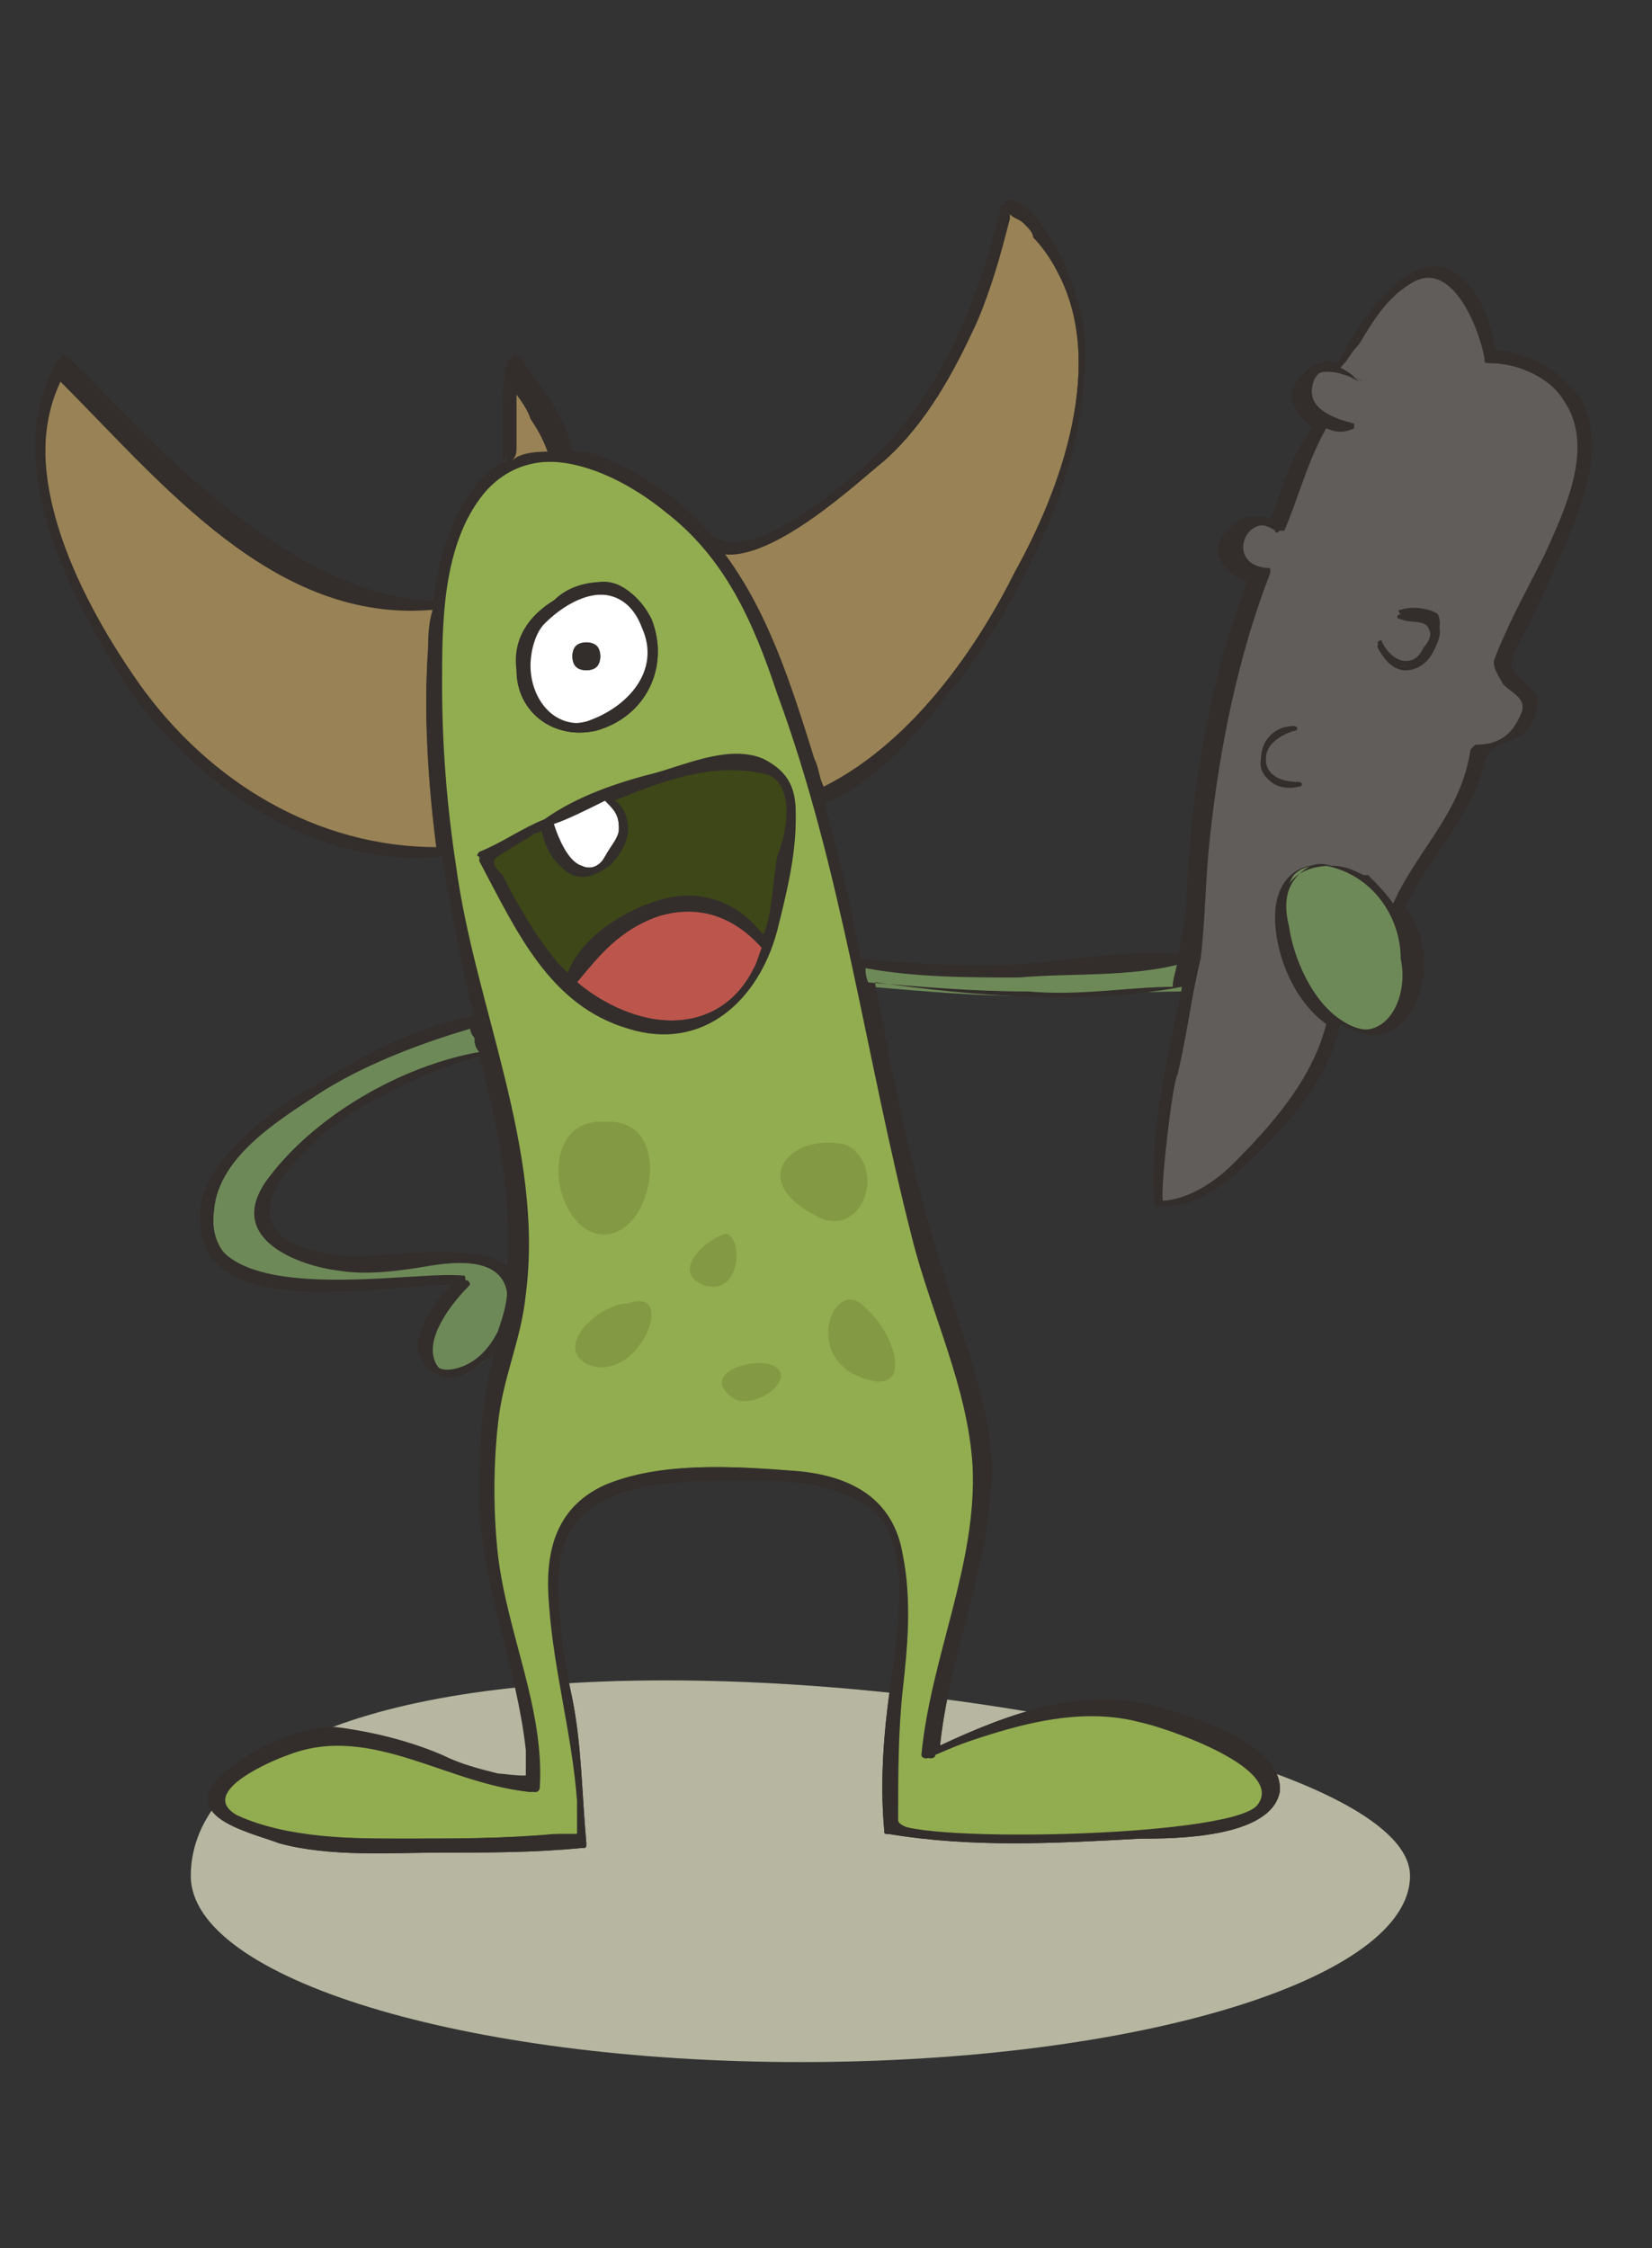 <?xml version="1.0" encoding="utf-8"?>
<!-- Generator: Adobe Illustrator 20.1.0, SVG Export Plug-In . SVG Version: 6.00 Build 0)  -->
<svg version="1.1" id="Layer_1" xmlns="http://www.w3.org/2000/svg" xmlns:xlink="http://www.w3.org/1999/xlink" x="0px" y="0px"
	 viewBox="0 0 35.5 48.3" style="enable-background:new 0 0 35.5 48.3;" xml:space="preserve">
<rect x="0" y="0" width="35.5" height="48.3" fill="#333333" stroke="none"/>
<style type="text/css">
	.st0{fill:#B7B7A1;}
	.st1{fill:#332E2B;}
	.st2{fill:#BC564D;}
	.st3{fill:#998255;}
	.st4{fill:#6E8958;}
	.st5{fill:#FFFFFF;}
	.st6{fill:#92AD50;}
	.st7{fill:#605D5A;}
	.st8{fill:#3E4718;}
	.st9{fill:#849944;}
</style>
<g>
	<path class="st0" d="M30.3,40.3c0,2.2-5.8,4-13.1,4c-7.2,0-13.1-1.8-13.1-4c0-2.2,3-4.2,10.2-4.2C21.5,36.1,30.3,38.1,30.3,40.3z"
		/>
	<g>
		<g>
			<path class="st1" d="M33.5,11.8c0.4-1,0.9-2.1,0.4-3.2c-0.3-0.7-1.1-1-1.8-1.1c0,0,0,0,0,0c0-0.1,0-0.2,0-0.2
				c-0.1-0.4-0.2-0.7-0.4-1c-1.1-1.6-2.4,0.5-2.9,1.5c-0.1,0-0.3-0.1-0.4,0c-0.2,0-0.4,0.2-0.5,0.4c-0.1,0.2,0,0.5,0.2,0.7
				c0.1,0.1,0.1,0.1,0.2,0.2c-0.4,0.5-0.6,1.1-0.8,1.7c-0.2,0.5-0.1,0.3-0.5,0.3c-0.1,0-0.3,0-0.4,0.1c-0.6,0.4-0.3,1,0.3,1.2
				c-0.8,2.1-1.2,4.4-1.3,6.7c0,0.5-0.1,0.9-0.2,1.4c-1.1-0.1-2.2,0.1-3.3,0.2c-1.2,0.1-2.4,0-3.6-0.1c-0.2-1.1-0.5-2.3-0.8-3.4
				c1.1-0.4,1.9-1.3,2.6-2.2c1-1.2,1.7-2.5,2.3-3.9c0.5-1.3,0.8-2.7,0.7-4c-0.1-0.6-0.3-1.2-0.6-1.8c-0.2-0.3-0.6-1-1-1
				c-0.1,0-0.1,0-0.1,0.1c-0.5,2-1.3,4-2.8,5.4c-0.5,0.5-2.7,2.4-3.5,1.7c-0.6-0.7-1.4-1.3-2.4-1.7c-0.2-0.1-0.4-0.1-0.6-0.1
				c-0.1-0.7-0.7-1.4-1.1-2c-0.1-0.1-0.2-0.1-0.2,0c-0.1,0.3-0.1,0.7-0.1,1c0,0.2,0,0.5,0,0.7c0,0.1,0,0.3,0,0.5
				c-0.3,0.1-0.5,0.3-0.7,0.6c-0.5,0.7-0.7,1.6-0.8,2.4c-1.8,0-3.6-1.2-4.9-2.3c-1.1-0.9-2-1.9-3-2.9c-0.1-0.1-0.2-0.1-0.2,0
				c-1.2,2.2,0.3,5,1.5,6.9c1.4,2.1,4.1,4,6.8,3.7c0.2,1.2,0.4,2.3,0.7,3.5c-1.2,0.2-2.4,0.8-3.5,1.5c-0.9,0.5-2.3,1.5-2.4,2.6
				c-0.2,2.5,3.9,1.6,5.4,1.6c-0.4,0.4-0.8,1-0.7,1.5c0.1,0.3,0.4,0.5,0.7,0.5c0.3,0,0.6-0.3,0.9-0.5c0,0.2-0.1,0.4-0.1,0.5
				c-0.2,0.9-0.2,1.9-0.2,2.8c0.1,1.8,0.8,3.4,1,5.2c0,0.2,0,0.4,0,0.6c0,0.1-0.6,0-0.7,0c-0.4-0.1-0.8-0.2-1.2-0.4
				c-0.7-0.3-1.5-0.5-2.3-0.6c-0.8,0-1.9,0.5-2.5,1.1C4,39.1,5.5,39.4,6,39.6c1.1,0.3,2.4,0.2,3.5,0.2c1,0,2,0,3-0.1
				c0.1,0,0.1,0,0.1-0.1c-0.1-1.1-0.1-2.1-0.3-3.1C12.1,35.6,12,34.8,12,34c0-1.1,0.5-1.7,1.6-2c0.8-0.2,1.7-0.2,2.6-0.2
				c0.9,0,1.8,0.1,2.5,0.6c0.9,0.7,0.6,2.4,0.5,3.4C19,37,18.9,38.2,19,39.3c0,0.1,0,0.1,0.1,0.1c1.8,0.3,3.6,0.2,5.4,0.1
				c0.7,0,2.8,0,3-1c0.1-1-1.8-1.6-2.5-1.8c-1.7-0.5-3.3,0.1-4.8,0.8c0.2-1.9,1-3.7,1.1-5.6c0.1-1.6-0.6-3-1-4.5
				c-0.7-2.1-1.1-4.2-1.5-6.3c2.1,0.3,4.5,0.5,6.6,0.1c-0.3,1.5-0.7,3.1-0.6,4.6c0,0.1,0,0.1,0.1,0.1c0.9,0.1,1.7-0.7,2.3-1.3
				c0.7-0.7,1.4-1.6,1.6-2.6c0,0,0,0,0,0c0.1,0,0.1,0.1,0.2,0.1c1,0.5,1.6-0.5,1.6-1.4c0-0.4-0.1-0.8-0.4-1.2
				c0.5-1.1,1.4-1.9,1.7-3.1c0.1-0.5,0.6-0.4,0.9-0.7c0.2-0.2,0.3-0.6,0.2-0.8c-0.1-0.1-0.3-0.3-0.4-0.4c-0.3-0.3,0.1-0.7,0.2-1
				C33.1,13,33.3,12.4,33.5,11.8z M11,27.2c0,0.1,0,0.1,0,0.2c0-0.1-0.1-0.1-0.1-0.2c-0.4-0.3-1-0.3-1.5-0.3c-0.9,0-1.7,0.2-2.5,0
				c-0.5-0.1-1.1-0.3-1.1-0.9c0-0.6,0.7-1.2,1.1-1.6c1-0.8,2.2-1.5,3.5-1.8C10.7,24.2,11,25.7,11,27.2z"/>
			<path class="st2" d="M14.1,19.7c-0.8,0.3-1.2,0.8-1.7,1.4c1.2,1,3,1.3,3.8-0.3c0.1-0.1,0.1-0.3,0.2-0.4
				C15.8,19.7,15,19.4,14.1,19.7z"/>
			<path class="st3" d="M9.2,14c0-0.3,0-0.6,0.1-0.9c-3.4,0.3-5.8-2.7-8-4.9c-1,2.1,0.5,4.9,1.7,6.6c1.5,2.1,3.8,3.5,6.4,3.6
				C9.2,16.9,9.1,15.4,9.2,14z"/>
			<path class="st4" d="M10.9,27.8c-0.1-0.8-1.1-0.7-1.7-0.6c-0.6,0.1-1.3,0.2-1.9,0.1c-0.9-0.1-2.4-0.7-1.6-1.8
				c1-1.4,2.9-2.5,4.6-2.8c0-0.1,0-0.2-0.1-0.3c0-0.1,0-0.2-0.1-0.3C9.1,22.4,8,22.8,7,23.4C6.1,24,4.7,24.8,4.6,26
				c-0.3,2.3,4.1,1.4,5.4,1.5c0.1,0,0.1,0.1,0.1,0.1c-0.3,0.3-0.8,0.9-0.8,1.4c0,0.4,0.3,0.6,0.6,0.5c0.4-0.1,0.7-0.4,1-0.8
				C10.8,28.4,10.9,28.1,10.9,27.8z"/>
			<path class="st5" d="M12.5,18.6c0.2,0.1,0.4,0,0.5-0.2c0.1-0.2,0.3-0.4,0.3-0.6c0-0.3-0.1-0.4-0.3-0.6c-0.4,0.2-0.8,0.4-1.1,0.5
				C12,18,12.1,18.5,12.5,18.6z"/>
			<path class="st5" d="M12.7,15.5c0.9-0.2,1.5-1.1,1.2-2c-0.5-1.1-1.5-0.8-2.2-0.1c-0.2,0.2-0.3,0.6-0.3,0.9
				C11.4,15,11.9,15.7,12.7,15.5z M12.6,13.8c0.2,0,0.3,0.1,0.3,0.3c0,0.2-0.1,0.3-0.3,0.3c-0.2,0-0.3-0.1-0.3-0.3
				C12.3,13.9,12.4,13.8,12.6,13.8z"/>
			<path class="st3" d="M12,9.7c-0.2-0.3-0.3-0.5-0.4-0.8c-0.2-0.3-0.3-0.5-0.5-0.8c0,0.3,0,0.6,0,0.9c0,0.2,0,0.4,0,0.6
				c0,0.1,0,0.2-0.1,0.3C11.2,9.7,11.6,9.7,12,9.7z"/>
			<path class="st3" d="M17.7,17c1.8-0.9,3.2-2.9,4.1-4.6c1-1.9,2-4.6,0.9-6.6c-0.1-0.2-0.3-0.5-0.5-0.7C22.2,5,22.1,4.9,22,4.8
				c-0.1-0.1-0.2-0.1-0.3-0.2c0,0,0,0.1,0,0.1c-0.2,0.8-0.4,1.5-0.7,2.2c-0.5,1.1-1.1,2.2-2,3c-0.5,0.4-2.4,2.2-3.5,2
				c1,1.3,1.5,2.9,2,4.5C17.6,16.6,17.6,16.8,17.7,17z"/>
			<path class="st6" d="M14.3,11c-1.1-0.9-2.9-1.7-4-0.4c-0.9,1.1-0.9,2.7-0.9,4.1c0,1.3,0.1,2.6,0.3,3.9c0.4,3,1.9,6.1,1.5,9.2
				c-0.1,0.9-0.5,1.8-0.6,2.8c-0.1,0.9-0.1,1.9,0,2.8c0.2,1.7,1.1,3.3,0.9,5c0,0.1-0.1,0.1-0.1,0.1C9.6,38.3,8,37,6.1,37.7
				c-0.3,0.1-2,0.9-1.1,1.3c1,0.5,2.4,0.5,3.6,0.5c1.1,0,2.2,0,3.3-0.1c0.2,0,0.3,0,0.5,0c0-0.2,0-0.5,0-0.7
				c-0.1-1.4-0.5-2.8-0.6-4.2c-0.1-1.1,0.1-2.1,1.2-2.6c1.2-0.5,2.7-0.4,4-0.3c1.1,0.1,2.1,0.6,2.3,1.8c0.2,0.9,0.1,1.9,0,2.9
				c-0.1,0.9-0.1,1.9-0.1,2.8c0,0.5,7.1,0.4,7.8-0.3c0.7-0.8-2-1.7-2.5-1.8c-1.5-0.4-3.1,0.2-4.5,0.7c0,0.1-0.2,0.1-0.2,0
				c0.2-2.1,1.2-4.1,1.1-6.2c-0.1-1.7-0.9-3.3-1.3-4.9c-1-3.9-1.5-7.9-2.9-11.7C16.2,13.4,15.6,12,14.3,11z M11.9,12.9
				c0.3-0.2,0.7-0.4,1.1-0.4c0.4,0,0.8,0.4,1,0.8c0.4,1-0.1,2.1-1.2,2.4c-0.9,0.2-1.7-0.4-1.7-1.3C11.1,13.7,11.4,13.2,11.9,12.9z
				 M17.1,17.6c0,0.8-0.2,1.6-0.4,2.4c-0.4,1.5-1.6,2.6-3.2,2.1c-1.7-0.5-2.4-2.1-3.2-3.6c0-0.1,0-0.1,0-0.1
				c0.4-0.3,0.9-0.5,1.4-0.7c0.7-0.5,1.6-0.8,2.4-1c0.6-0.2,1.6-0.5,2.3-0.3C17,16.6,17.1,17,17.1,17.6z"/>
			<path class="st4" d="M25.4,20.7c-1.1,0.3-2.4,0.2-3.5,0.3c-1.1,0-2.2,0-3.3-0.2c0,0.1,0,0.2,0.1,0.4c1.2,0.1,2.3,0.2,3.5,0.2
				c1.1,0,2.2-0.1,3.2-0.1C25.4,21,25.4,20.9,25.4,20.7z"/>
			<path class="st4" d="M28.5,18.6c-0.3,0-0.5,0-0.7,0.2c-0.2,0.3-0.2,0.7-0.2,1.1c0.1,0.7,0.5,1.6,1.1,2c1,0.7,1.6-0.4,1.4-1.3
				C30.1,19.7,29.5,18.8,28.5,18.6z"/>
			<path class="st7" d="M32,7.8C31.9,7.8,31.9,7.8,32,7.8c-0.2-0.8-0.8-2.3-1.7-1.7c-0.5,0.3-0.8,0.8-1.1,1.3
				C29,7.6,29,7.7,28.8,7.9C29,8,29.1,8.1,29.2,8.2c0,0,0,0.1,0,0c-0.3-0.2-1-0.4-1.1,0.1C28,8.9,28.6,9.1,29,9.1c0,0,0,0.1,0,0.1
				c-0.2,0-0.4,0-0.6,0c0,0,0,0,0,0c-0.4,0.7-0.6,1.5-0.9,2.2c0,0-0.1,0.1-0.1,0c-0.7-0.5-1.2,0.7-0.3,0.8c0.1,0,0.1,0.1,0.1,0.1
				c-0.7,1.8-1.1,3.7-1.3,5.7c-0.1,0.9-0.1,1.7-0.2,2.6c-0.1,0.8-0.3,1.7-0.5,2.5c0,0.2-0.4,2.8-0.3,2.7c0.6,0,1.2-0.4,1.6-0.8
				c0.8-0.8,1.7-1.8,2-3c0,0,0,0,0,0c-0.7-0.5-1.1-1.5-1.1-2.3c0-0.8,0.5-1.2,1.1-1.1c0,0,0,0,0,0c0.2,0,0.5,0,0.7,0.2
				c0,0,0.1,0,0.1,0c0,0,0,0,0,0c0.3,0.2,0.5,0.4,0.6,0.7c0.5-1.2,1.5-2,1.7-3.4c0,0,0.1-0.1,0.1-0.1c0.5,0,0.8-0.2,1-0.7
				c0.1-0.3-0.2-0.4-0.4-0.6c-0.1-0.2-0.2-0.3-0.2-0.5c0.3-0.8,0.7-1.5,1.1-2.3c0.4-0.9,1.1-2.3,0.4-3.3C33.3,8.1,32.6,7.8,32,7.8z
				 M27.9,16.9c-0.4,0.1-0.9-0.2-0.8-0.6c0-0.4,0.3-0.7,0.7-0.7c0.1,0,0.1,0.1,0,0.1c-0.3,0-0.6,0.3-0.6,0.6c0,0.4,0.3,0.5,0.7,0.5
				C28,16.8,28,16.9,27.9,16.9z M30.8,14c-0.1,0.2-0.3,0.4-0.6,0.4c-0.3,0-0.5-0.3-0.6-0.5c0-0.1,0.1-0.1,0.1,0
				c0.1,0.2,0.3,0.5,0.5,0.4c0.2,0,0.3-0.2,0.4-0.3c0.1-0.1,0.2-0.3,0.1-0.5c-0.1-0.2-0.4-0.1-0.6-0.2c-0.1,0-0.1-0.1,0-0.1
				c0.2-0.1,0.7-0.1,0.8,0.2C31,13.6,30.9,13.8,30.8,14z"/>
			<path class="st8" d="M16.2,16.5c-1-0.2-2.1,0.2-3.1,0.6c0.2,0.1,0.3,0.4,0.3,0.6c0,0.3-0.1,0.6-0.4,0.8c-0.2,0.2-0.5,0.3-0.8,0.2
				c-0.4-0.2-0.5-0.6-0.6-1c0,0,0,0,0,0c-0.1,0-0.2,0.1-0.2,0.1c-0.3,0.1-0.5,0.3-0.8,0.5c-0.2,0.1,0,0.3,0.1,0.4
				c0.4,0.7,0.7,1.4,1.2,1.9c0.1,0.1,0.2,0.2,0.3,0.3c0.3-0.8,1.3-1.4,2.1-1.6c0.8-0.2,1.6,0.1,2.1,0.8c0.2-0.5,0.2-1.1,0.3-1.7
				C16.9,17.9,17.2,16.7,16.2,16.5z"/>
			<path class="st1" d="M32.1,7.6C32.1,7.6,32.1,7.6,32.1,7.6C32,7.5,32,7.5,32,7.4c-0.1-0.4-0.2-0.7-0.4-1
				c-1.1-1.6-2.4,0.5-2.9,1.5c-0.1,0-0.3-0.1-0.4,0c-0.2,0-0.4,0.2-0.5,0.4c-0.1,0.2,0,0.5,0.2,0.7c0.1,0.1,0.1,0.1,0.2,0.2
				c-0.4,0.5-0.6,1.1-0.8,1.7c-0.2,0.5-0.1,0.3-0.5,0.3c-0.1,0-0.3,0-0.4,0.1c-0.6,0.4-0.3,1,0.3,1.2c-0.8,2.1-1.2,4.4-1.3,6.7
				c0,0.5-0.1,0.9-0.2,1.4c-1.1-0.1-2.2,0.1-3.3,0.2c-1.2,0.1-2.4,0-3.6-0.1c-0.2-1.1-0.5-2.3-0.8-3.4c1.1-0.4,1.9-1.3,2.6-2.2
				c1-1.2,1.7-2.5,2.3-3.9c0.5-1.3,0.8-2.7,0.7-4c-0.1-0.6-0.3-1.2-0.6-1.8c-0.2-0.3-0.6-1-1-1c-0.1,0-0.1,0-0.1,0.1
				c-0.5,2-1.3,4-2.8,5.4c-0.5,0.5-2.7,2.4-3.5,1.7c-0.6-0.7-1.4-1.3-2.4-1.7c-0.2-0.1-0.4-0.1-0.6-0.1c-0.1-0.7-0.7-1.4-1.1-2
				c-0.1-0.1-0.2-0.1-0.2,0c-0.1,0.3-0.1,0.7-0.1,1c0,0.2,0,0.5,0,0.7c0,0.1,0,0.3,0,0.5c-0.3,0.1-0.5,0.3-0.7,0.6
				c-0.5,0.7-0.7,1.6-0.8,2.4c-1.8,0-3.6-1.2-4.9-2.3c-1.1-0.9-2-1.9-3-2.9c-0.1-0.1-0.2-0.1-0.2,0c-1.2,2.2,0.3,5,1.5,6.9
				c1.4,2.1,4.1,4,6.8,3.7c0.2,1.2,0.4,2.3,0.7,3.5c-1.2,0.2-2.4,0.8-3.5,1.5c-0.9,0.5-2.3,1.5-2.4,2.6c-0.2,2.5,3.9,1.6,5.4,1.6
				c-0.4,0.4-0.8,1-0.7,1.5c0.1,0.3,0.4,0.5,0.7,0.5c0.3,0,0.6-0.3,0.9-0.5c0,0.2-0.1,0.4-0.1,0.5c-0.2,0.9-0.2,1.9-0.2,2.8
				c0.1,1.8,0.8,3.4,1,5.2c0,0.2,0,0.4,0,0.6c0,0.1-0.6,0-0.7,0c-0.4-0.1-0.8-0.2-1.2-0.4c-0.7-0.3-1.5-0.5-2.3-0.6
				c-0.8,0-1.9,0.5-2.5,1.1C4,39.1,5.5,39.4,6,39.6c1.1,0.3,2.4,0.2,3.5,0.2c1,0,2,0,3-0.1c0.1,0,0.1,0,0.1-0.1
				c-0.1-1.1-0.1-2.1-0.3-3.1C12.1,35.6,12,34.8,12,34c0-1.1,0.5-1.7,1.6-2c0.8-0.2,1.7-0.2,2.6-0.2c0.9,0,1.8,0.1,2.5,0.6
				c0.9,0.7,0.6,2.4,0.5,3.4C19,37,18.9,38.2,19,39.3c0,0.1,0,0.1,0.1,0.1c1.8,0.3,3.6,0.2,5.4,0.1c0.7,0,2.8,0,3-1
				c0.1-1-1.8-1.6-2.5-1.8c-1.7-0.5-3.3,0.1-4.8,0.8c0.2-1.9,1-3.7,1.1-5.6c0.1-1.6-0.6-3-1-4.5c-0.7-2.1-1.1-4.2-1.5-6.3
				c2.1,0.3,4.5,0.5,6.6,0.1c-0.3,1.5-0.7,3.1-0.6,4.6c0,0.1,0,0.1,0.1,0.1c0.9,0.1,1.7-0.7,2.3-1.3c0.7-0.7,1.4-1.6,1.6-2.6
				c0,0,0,0,0,0c0.1,0,0.1,0.1,0.2,0.1c1,0.5,1.6-0.5,1.6-1.4c0-0.4-0.1-0.8-0.4-1.2c0.5-1.1,1.4-1.9,1.7-3.1
				c0.1-0.5,0.6-0.4,0.9-0.7c0.2-0.2,0.3-0.6,0.2-0.8c-0.1-0.1-0.3-0.3-0.4-0.4c-0.3-0.3,0.1-0.7,0.2-1c0.3-0.5,0.5-1.1,0.8-1.7
				c0.4-1,0.9-2.1,0.4-3.2C33.6,8,32.8,7.7,32.1,7.6z M19,9.9c0.9-0.8,1.5-1.9,2-3c0.3-0.7,0.5-1.5,0.7-2.2c0,0,0-0.1,0-0.1
				c0.1,0.1,0.2,0.1,0.3,0.2C22.1,4.9,22.2,5,22.2,5c0.2,0.2,0.3,0.4,0.5,0.7c1.1,2.1,0.1,4.8-0.9,6.6c-0.9,1.8-2.3,3.7-4.1,4.6
				c-0.1-0.2-0.1-0.4-0.2-0.6c-0.5-1.6-1-3.2-2-4.5C16.5,12.1,18.5,10.3,19,9.9z M10.9,9.7c0-0.2,0-0.4,0-0.6c0-0.3,0-0.6,0-0.9
				c0.2,0.3,0.4,0.5,0.5,0.8c0.2,0.3,0.3,0.5,0.4,0.8c-0.4,0-0.8,0.1-1.1,0.2C10.9,9.8,10.9,9.8,10.9,9.7z M3,14.7
				C1.8,13,0.3,10.2,1.3,8.1c2.1,2.2,4.6,5.2,8,4.9c0,0.3-0.1,0.6-0.1,0.9c-0.1,1.4,0,2.9,0.2,4.3C6.8,18.2,4.5,16.8,3,14.7z
				 M9.8,29.4c-0.4,0.1-0.6-0.1-0.6-0.5c0-0.5,0.5-1,0.8-1.4c0-0.1,0-0.1-0.1-0.1c-1.2-0.1-5.7,0.8-5.4-1.5c0.2-1.2,1.6-2,2.5-2.5
				c1-0.6,2-1.1,3.1-1.4c0,0.1,0,0.2,0.1,0.3c0,0.1,0,0.2,0.1,0.3c-1.7,0.3-3.6,1.4-4.6,2.8c-0.8,1.2,0.6,1.7,1.6,1.8
				c0.7,0.1,1.3,0,1.9-0.1c0.6-0.1,1.6-0.2,1.7,0.6c0,0.3-0.1,0.6-0.2,0.9C10.5,29,10.2,29.3,9.8,29.4z M10.3,22.7
				c0.4,1.5,0.7,3,0.6,4.5c0,0.1,0,0.1,0,0.2c0-0.1-0.1-0.1-0.1-0.2c-0.4-0.3-1-0.3-1.5-0.3c-0.9,0-1.7,0.2-2.5,0
				c-0.5-0.1-1.1-0.3-1.1-0.9c0-0.6,0.7-1.2,1.1-1.6C7.8,23.7,9.1,23,10.3,22.7z M19.7,26.6c0.4,1.6,1.2,3.2,1.3,4.9
				c0.1,2.1-0.8,4.1-1.1,6.2c0,0.1,0.2,0.1,0.2,0c1.4-0.6,3-1.2,4.5-0.7c0.4,0.1,3.2,1,2.5,1.8c-0.8,0.8-7.8,0.9-7.8,0.3
				c0-0.9,0-1.9,0.1-2.8c0.1-0.9,0.2-1.9,0-2.9c-0.2-1.2-1.1-1.7-2.3-1.8c-1.3-0.1-2.8-0.2-4,0.3c-1.1,0.4-1.3,1.5-1.2,2.6
				c0.1,1.4,0.5,2.8,0.6,4.2c0,0.2,0,0.5,0,0.7c-0.2,0-0.3,0-0.5,0c-1.1,0.1-2.2,0.1-3.3,0.1c-1.1,0-2.5,0-3.6-0.5
				c-0.9-0.5,0.8-1.2,1.1-1.3c1.8-0.7,3.5,0.7,5.3,0.8c0.1,0,0.1-0.1,0.1-0.1c0.1-1.7-0.7-3.3-0.9-5c-0.1-0.9-0.1-1.9,0-2.8
				c0.1-1,0.5-1.8,0.6-2.8c0.4-3.1-1.1-6.2-1.5-9.2c-0.2-1.3-0.3-2.6-0.3-3.9c0-1.3,0-3,0.9-4.1c1.1-1.3,2.9-0.5,4,0.4
				c1.3,1,1.9,2.4,2.5,3.9C18.2,18.7,18.6,22.8,19.7,26.6z M22.1,21.3c-1.2,0-2.3-0.1-3.5-0.2c0-0.1,0-0.2-0.1-0.4
				c1.1,0.2,2.2,0.2,3.3,0.2c1.1,0,2.4,0,3.5-0.3c0,0.2-0.1,0.4-0.1,0.6C24.3,21.2,23.2,21.4,22.1,21.3z M30.2,20.6
				c0.2,0.9-0.4,2-1.4,1.3c-0.6-0.4-1-1.3-1.1-2c-0.1-0.4-0.1-0.8,0.2-1.1c0.2-0.2,0.4-0.3,0.7-0.2C29.5,18.8,30.1,19.7,30.2,20.6z
				 M33.3,11.9c-0.3,0.7-0.8,1.5-1.1,2.3c-0.1,0.2,0,0.4,0.2,0.5c0.1,0.2,0.5,0.3,0.4,0.6c-0.2,0.5-0.5,0.7-1,0.7c0,0-0.1,0-0.1,0.1
				c-0.2,1.3-1.2,2.2-1.7,3.4c-0.2-0.3-0.4-0.5-0.6-0.7c0,0,0,0,0,0c0,0-0.1,0-0.1,0c-0.2-0.1-0.4-0.2-0.7-0.2c0,0,0,0,0,0
				c-0.6,0-1.1,0.3-1.1,1.1c0,0.8,0.5,1.8,1.1,2.3c0,0,0,0,0,0c-0.3,1.1-1.2,2.2-2,3c-0.4,0.4-1,0.8-1.6,0.8c-0.1,0,0.2-2.6,0.3-2.7
				c0.2-0.8,0.3-1.7,0.5-2.5c0.1-0.8,0.1-1.7,0.2-2.6c0.2-1.9,0.6-3.9,1.3-5.7c0-0.1,0-0.1-0.1-0.1c-0.9-0.1-0.4-1.3,0.3-0.8
				c0,0,0.1,0,0.1,0c0.3-0.7,0.5-1.5,0.9-2.2c0,0,0,0,0,0c0.2,0.1,0.4,0.1,0.6,0c0,0,0-0.1,0-0.1c-0.4-0.1-1-0.3-0.9-0.8
				c0.1-0.6,0.8-0.3,1.1-0.1c0,0,0.1,0,0,0C29.1,8.1,29,8,28.8,7.9C29,7.7,29,7.6,29.2,7.4c0.3-0.5,0.6-1,1.1-1.3
				c0.9-0.6,1.5,1,1.6,1.6c0,0.1,0,0.1,0.1,0.1c0.7,0,1.3,0.3,1.7,0.8C34.3,9.6,33.7,11,33.3,11.9z"/>
			<path class="st1" d="M30.1,13.1c-0.1,0,0,0.1,0,0.1c0.2,0,0.5,0,0.6,0.2c0.1,0.2,0,0.4-0.1,0.5c-0.1,0.2-0.2,0.3-0.4,0.3
				c-0.2,0-0.4-0.2-0.5-0.4c0-0.1-0.1,0-0.1,0c0.1,0.3,0.3,0.6,0.6,0.5c0.3,0,0.5-0.2,0.6-0.4c0.1-0.2,0.2-0.5,0.1-0.7
				C30.8,13.1,30.4,13,30.1,13.1z"/>
			<path class="st1" d="M27.9,16.8c-0.3,0-0.7-0.1-0.7-0.5c0-0.3,0.3-0.5,0.6-0.6c0.1,0,0.1-0.1,0-0.1c-0.4,0-0.7,0.3-0.7,0.7
				c0,0.5,0.4,0.7,0.8,0.6C28,16.9,28,16.8,27.9,16.8z"/>
			<path class="st1" d="M16.4,16.3c-0.7-0.3-1.6,0.1-2.3,0.3c-0.8,0.2-1.7,0.5-2.4,1c-0.5,0.2-0.9,0.5-1.4,0.7c0,0-0.1,0.1,0,0.1
				c0.8,1.5,1.5,3,3.2,3.6c1.6,0.5,2.8-0.6,3.2-2.1c0.2-0.8,0.3-1.6,0.4-2.4C17.1,17,17,16.6,16.4,16.3z M13,17.2
				c0.2,0.2,0.3,0.3,0.3,0.6c0,0.2-0.1,0.5-0.3,0.6c-0.1,0.2-0.3,0.3-0.5,0.2c-0.3-0.1-0.5-0.6-0.6-0.9C12.2,17.6,12.6,17.4,13,17.2
				z M16.2,20.8c-0.8,1.6-2.7,1.3-3.8,0.3c0.5-0.6,0.9-1.1,1.7-1.4c0.9-0.3,1.7,0,2.3,0.6C16.3,20.5,16.3,20.6,16.2,20.8z
				 M16.8,18.5c-0.1,0.6-0.2,1.1-0.3,1.7c-0.5-0.7-1.3-0.9-2.1-0.8c-0.8,0.1-1.8,0.8-2.1,1.6c-0.1-0.1-0.2-0.2-0.3-0.3
				c-0.5-0.6-0.9-1.3-1.2-1.9c-0.1-0.1-0.3-0.3-0.1-0.4c0.3-0.2,0.5-0.3,0.8-0.5c0.1,0,0.2-0.1,0.2-0.1c0,0,0,0,0,0
				c0.1,0.4,0.2,0.8,0.6,1c0.3,0.1,0.5,0,0.8-0.2c0.2-0.2,0.4-0.5,0.4-0.8c0-0.2-0.1-0.5-0.3-0.6c1-0.4,2-0.8,3.1-0.6
				C17.2,16.7,16.9,17.9,16.8,18.5z"/>
			<path class="st1" d="M12.8,15.7c1.1-0.3,1.6-1.4,1.2-2.4c-0.2-0.4-0.5-0.7-1-0.8c-0.4,0-0.8,0.1-1.1,0.4
				c-0.5,0.3-0.9,0.8-0.8,1.5C11.1,15.3,11.9,15.9,12.8,15.7z M11.6,13.4c0.7-0.7,1.8-1,2.2,0.1c0.4,0.9-0.3,1.7-1.2,2
				c-0.8,0.2-1.3-0.4-1.3-1.1C11.3,13.9,11.4,13.6,11.6,13.4z"/>
			<circle class="st1" cx="12.6" cy="14.1" r="0.3"/>
		</g>
		<g>
			<path class="st9" d="M13,24.1c-1.4-0.1-1.2,2.1-0.2,2.4C14,26.8,14.6,24,13,24.1"/>
		</g>
		<g>
			<path class="st9" d="M18.1,24.6C18.1,24.6,18.1,24.6,18.1,24.6c0.1,0,0.2,0.1,0.3,0.1L18.1,24.6z"/>
		</g>
		<g>
			<path class="st9" d="M18.2,24.6c-1.1-0.3-2.2,0.7-0.7,1.5C18.5,26.7,19.1,25.1,18.2,24.6z"/>
		</g>
		<g>
			<path class="st9" d="M13.5,28L13.5,28c-0.6,0-1.6,0.9-0.9,1.3C13.7,29.8,14.6,27.6,13.5,28z"/>
		</g>
		<g>
			<path class="st9" d="M15.6,26.5L15.6,26.5c-0.4,0.1-1.2,0.8-0.5,1.1C15.9,27.9,16,26.6,15.6,26.5z"/>
		</g>
		<g>
			<path class="st9" d="M18.6,28.1c-0.6-0.7-1.3,0.8-0.3,1.4C19.7,30.2,19.3,28.7,18.6,28.1z"/>
		</g>
		<g>
			<path class="st9" d="M16.5,29.3L16.5,29.3c-0.4-0.1-1.4,0.2-0.8,0.7C16.2,30.4,17.3,29.5,16.5,29.3z"/>
		</g>
	</g>
</g>
</svg>
